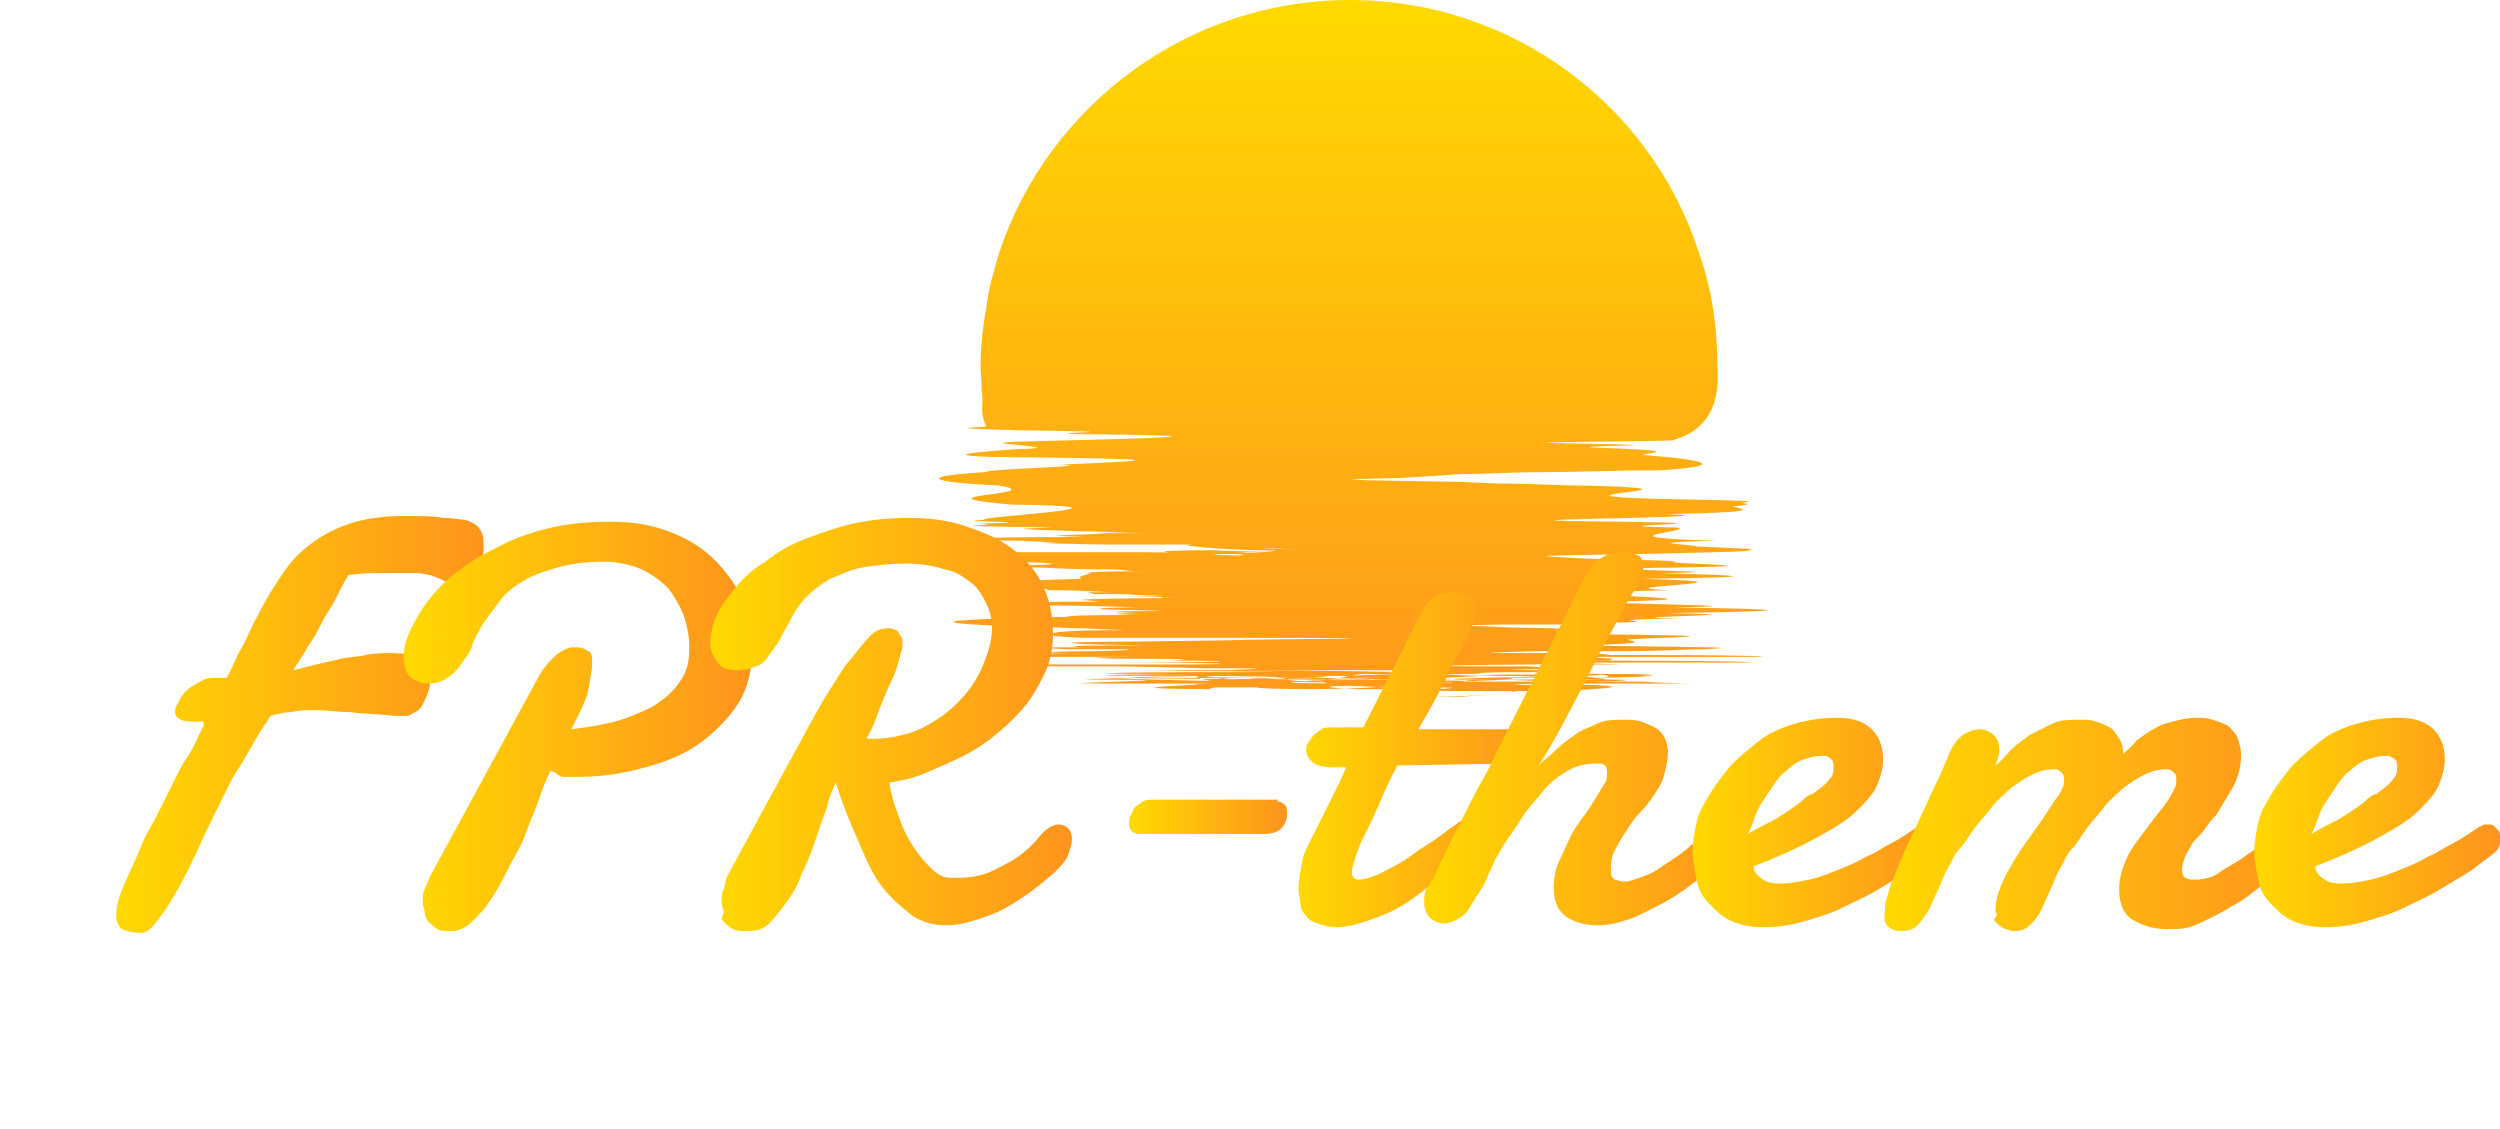 <?xml version="1.0" encoding="utf-8"?>
<!-- Generator: Adobe Illustrator 19.0.0, SVG Export Plug-In . SVG Version: 6.00 Build 0)  -->
<svg version="1.0" id="Layer_3" xmlns="http://www.w3.org/2000/svg" xmlns:xlink="http://www.w3.org/1999/xlink" x="0px" y="0px"
	 viewBox="0 0 131.3 59.3" style="enable-background:new 0 0 131.3 59.3;" xml:space="preserve">
<style type="text/css">
	.st0{fill:url(#SVGID_1_);}
	.st1{fill:url(#SVGID_2_);}
	.st2{fill:url(#SVGID_3_);}
	.st3{fill:url(#SVGID_4_);}
	.st4{fill:url(#SVGID_5_);}
	.st5{fill:url(#SVGID_6_);}
	.st6{fill:url(#SVGID_7_);}
	.st7{fill:url(#SVGID_8_);}
	.st8{fill:url(#SVGID_9_);}
	.st9{fill:url(#SVGID_10_);}
</style>
<linearGradient id="SVGID_1_" gradientUnits="userSpaceOnUse" x1="71.177" y1="-1.273293e-011" x2="71.177" y2="39.795">
	<stop  offset="0" style="stop-color:#FFD900"/>
	<stop  offset="1" style="stop-color:#FF931E"/>
</linearGradient>
<path class="st0" d="M90.2,19.3c0-2.1-0.3-4.2-1-6.1C86.7,5.5,79.4,0,70.9,0c-8.5,0-15.8,5.5-18.4,13.2c-0.3,1-0.6,2-0.7,3
	c-0.2,1-0.3,2.1-0.3,3.1c0.1,1.6,0,0.7,0.1,1.6c0,0.5-0.1,0.9,0.2,1.5c-1.4,0.1-1.6,0.1,1.7,0.2c7.7,0.1,0.9,0.1,3,0.2
	c11.5,0.1,0.2,0.3-3.2,0.4c-2.5,0.1,3.7,0.3-0.1,0.4c-1.2,0.1-4.2,0.3-1.1,0.4c10.5,0.1,8.3,0.2,3.6,0.4c2.2,0.1-3.7,0.2-4,0.4
	c-3.3,0.2-3.3,0.5,0.8,0.7c2.8,0.5-5,0.5,0.6,1c8.5,0.1-2.8,0.7-1.3,0.8c-2.7,0.1,4.2,0.1-0.5,0.2c2.4,0.1-4,0.1,4,0.2
	c-3.1,0.1-0.9,0.1,1.3,0.2c1.1,0,2.4,0.1,3.6,0.1c0.8,0,1.4,0,0.9,0c-1,0-2.6,0-3.1,0c-0.6,0.1-4.5,0.1-1,0.2
	c-3.5,0-10.1,0.1-5.6,0.1c-4.7,0,0.7,0.1,2.3,0.1c-0.4,0,2.3,0.1,1.7,0.1c-2,0,1.7,0.1,2.8,0.1c0.2,0,0.5,0,1.1,0
	c-0.6,0-0.8,0-0.4,0c0.4,0,1.5,0,3.6,0c11.8,0-1.9,0,2.3,0c-4.2,0-4.3,0-5.6,0c-0.8,0-0.6,0-1.4,0c-1,0-2.2,0-3.3,0
	c-2.1,0-3.1,0,1.4,0c-0.3,0,0.5,0,1.9,0c0.4,0,0.5,0,2.6,0c-0.1,0,5.1,0,3,0c-3.3,0,1.1,0-0.7,0c-1.3,0,1.4,0.3,3.9,0.3
	c1.8,0-3.9,0.3-0.2,0.3c-3.9,0-6.2,0,1.5,0c4.2,0-3,0,2.8,0c-4.1,0-1.4,0,1.4,0c-3.6,0-5.2,0,2.3,0c-0.3,0,1.6,0,0,0
	c3.1,0-0.7-0.3-4.3-0.3c1.8,0-6.2-0.1-3.1-0.1c-0.8,0,6.5,0.2,2.6,0.2c-6,0-9.3,0.2-6.3,0.2c2.4,0-3,0,2.6,0c-5.6,0,1-0.2-0.7-0.2
	c4.7,0-5.1-0.1,0.3-0.1c6.2,0-5.2,0.2,3.5,0.2c4.1,0,2.9,0.2,3.5,0.2c-4,0-0.5,0,0.7,0c-2.7,0,3.1-0.2,1.1-0.2
	c-8.8,0-1.4-0.1-1.3-0.1c3.3,0-2.3-0.1-2.4-0.1c-8.7,0,8.9,0-0.7,0c4.5,0-9.7,0-3.4,0c0.1,0-6.4,0-0.5,0c0.1,0-6,0-2.6,0
	c-3.5,0-3.4,0.2,3.8,0.2c4.5,0,2.4,0.2,0.4,0.2c-2,0,1.5,0,4.2,0c9.6,0,0.5-0.2,4-0.2c1.6,0,6.1-0.1-0.9-0.1c-1.9,0,2.8-0.1,0.5-0.1
	c-5.7,0,4.4,0-4.5,0c6.3,0-6.9,0.2,2.4,0.2c-7.2,0-11.6,0.2-5.7,0.2c1.7,0-0.5,0-1.6,0c6.9,0-6.2-0.2-2.1-0.2c9.3,0-4.1-0.1-4.2-0.1
	c-0.2,0,5,0,1.3,0c-1.3,0-3,0,0,0c2,0-3.5,0-1.9,0c-1.8,0-3.5,0-1.2,0c-0.2,0-2,0-2.8,0c-4.3,0-3.5,0-1.6,0
	c-7.1,0.1-6.9,0.1-4.7,0.2c-2.3,0.1-2.3,0.1,2.8,0.2c1,0.1,6.5,0.2,1.8,0.3c0.2,0,0.3,0.1,0.9,0.1c0.6,0,1.6,0.1,3.4,0.1
	c2.1,0,0.7,0.1,2.6,0.1c-3.2,0-3.4,0.1-3,0.1c-0.3,0.1-0.8,0.2-0.5,0.3c-7.6,0.2-1.3,0.4-1.8,0.6c1.4,0,1.1,0,3.3,0.1
	c-2,0-0.8,0-0.9,0.1c3.3,0,0.4,0,3.8,0.1c-5,0,1,0-0.3,0.1c4,0-3.6,0-4,0.1c-0.4,0,0,0,0.9,0.1c-2,0-3.2,0-3.7,0.1
	c-0.5,0-0.3,0,0.6,0.1c0.4,0,2.5,0,5,0.1c0.3,0-2.3,0-1.9,0.1c-0.6,0,5.3,0.1,2.2,0.1c0.2,0-3.1,0-0.2,0.1c0.4,0-2.7,0-0.2,0.1
	c-3.8,0-4,0.1-3.2,0.1c-1.6,0-3,0.1-4,0.1c-1,0-1.8,0.1-2.1,0.1c-0.7,0.1,0.2,0.2,3.1,0.3c1.9,0,2,0.1,3.7,0.1c0.1,0-0.5,0,2,0.1
	c-1.5,0-2.5,0-3.5,0.1c-0.5,0.1-1.1,0.2,1.3,0.3c-1,0-1.4,0-1.1,0c0.3,0,0.5,0,3.7,0c3.3,0-3.2,0,2.1,0c6.7,0,3.2,0,3.1,0
	c1.2,0-3.7,0-1.1,0c0.2,0,2.5,0,2.4,0c6.7,0-2.9,0,2.3,0c-4.3,0-8.3,0-1.1,0c6.2,0-0.7,0,4,0c0.7,0-2.1,0-3.6,0c-2,0-6.1,0-2,0
	c1.9,0,1.6,0,3.4,0c-0.2,0-10.1,0-6.1,0c-1.7,0,14.6,0,2.8,0c-3.6,0,3.3,0,2.6,0c2,0-5.1,0-4.2,0c-7.8,0-1.9,0-1.4,0
	c4.3,0-6.8,0,1.7,0c-1.4,0-7.9,0-2.2,0c-6,0-5.9,0-2.3,0c0.2,0-3.5,0,2.3,0c3.6,0,5.2,0,4.8,0c3.7,0-1.3,0-3.7,0c-2.7,0-2,0-2.2,0
	c5.8,0,2.1,0,3.8,0c1.9,0,0.5,0-2,0c7.3,0,12.6,0,2.8,0.1c-1.4,0,2.3,0-6.4,0.1c-3.3,0-3.3,0-0.6,0c7.4,0,9.4,0,4.2,0
	c-0.7,0,0.7,0-2.3,0c-4.8,0,2.2,0-2.7,0c-3.1,0-3.2,0-2.7,0c-0.4,0-0.5,0,1.2,0c-1.9,0-0.4,0,3.4,0c12.2,0,1.5,0,3.6,0
	c-0.5,0,4.7,0-1.7,0c-2.5,0-1.5,0-0.6,0c6.5,0,7.9,0,4.9,0c3.1,0,2.2,0,0.8,0c-1.4,0,5.9,0,2.6,0c11.9,0,6.3,0,5.8,0
	c-5,0-4.7,0-1.3,0c1.5,0,0.8,0,4.8,0c-5.4,0-5.1,0-4.2,0c-1.3,0-0.6,0,3.5,0c7.8,0,4.6,0-3.7,0c5.8,0-12.2,0-1.9,0c-1.5,0-9.5,0-5,0
	c3.8,0-7,0-1.2,0c-4.1,0-5.5,0-2.4,0c7.8,0,2.4,0,3.2,0c-7.8,0-7.1,0,1.6,0c4.5,0-2.9,0-1.8,0c3.9,0-3.4,0-4.8,0c7.6,0-6.4,0,1.6,0
	c-1.2,0,6,0,2.1,0c-5.9,0,7.5,0-3.2,0c-6.9,0-0.4,0-1,0c0.4,0,6.2,0-1.3,0c-4.5,0-4.7,0-4,0c-0.6,0-0.5,0,0.6,0c-1.2,0-1.7,0-1.3,0
	c-0.3,0,0.3,0,4.5,0c-4.4,0-4.3,0-3.1,0c-1.1,0-1.4,0,1.5,0c10,0,7.9,0,2.9,0c-0.1,0-1.2,0,1.7,0c-4.1,0-1.8,0-1.1,0
	c-3.9,0,1.9,0,2.7,0c0.3,0,4.8,0,1.1,0c10,0,2.4,0-4,0c2.8,0-6.1,0-3.3,0c-3.2,0-2.8,0-2.9,0c-0.1,0-0.3,0,2.5,0c2.5,0-2.3,0-0.1,0
	c-3.4,0-3.3,0-1.1,0c-2.2,0,4.2,0,0.6,0c-2,0-2.2,0-1.5,0c-0.7,0-0.4,0,6.4,0c-1.5,0-6.8,0-4.5,0c-2.3,0,5.5,0,1,0
	c3.5,0-4.2,0,0.7,0c-4,0,4,0,0.6,0c1,0,0.4,0,2.9,0c4.4,0-1.6,0,2,0c-9.7,0-3.8,0-4.2,0c-5.2,0-2.7,0,0.4,0c-0.1,0,1.5,0,0.6,0
	c-0.6,0-6.5,0,0.5,0c-1,0,1.3,0-0.7,0c-6.8,0-6.2,0-3.9,0c4.3,0-3.6,0-0.9,0.1c-2.4,0,5.7,0,0,0c-1.4,0,1.4,0,6.4,0
	c3.2,0-0.2,0-2.7,0c7.3,0,11.8,0,3.3,0c-8.6,0,0.3,0-0.2,0c-0.6,0-0.5,0,3,0c-2,0,5.6,0,4.6,0c-0.7,0-0.7,0-2.7,0c5,0-0.7,0,5.3,0
	c4.4,0-8.1,0-1.9,0c6.4,0-1.7,0-2.5,0c-1.1,0,2.2,0-2.2,0c1.3,0,0.7,0,4.1,0c5.3,0-10.1,0-4.4,0c0.3,0,9.6,0,0.5,0
	c-4.3,0-3.5,0-2.5,0c-3.9,0-6,0-5.1,0c-3,0-4.6,0,1.8,0c-6.7,0-6.5,0-1.4,0.1c-2.4,0-4.8,0-3.4,0.1c-2.5,0-2.4,0-0.9,0.1
	c5.5,0-1.7,0,3.6,0c-4.3,0-4.1,0-0.4,0c3.3,0,5.3,0,2.9,0c3.1,0,6.9,0-1.5,0c-3.1,0,0.6,0-2.7,0.1c-2.2,0-4.1,0.1-1.2,0.1
	c-2.3,0-2.5,0.1-0.4,0.1c-1.9,0-2.2,0-1.1,0.1c-0.5,0-0.8,0-0.4,0c0.4,0,0.5,0,4.1,0c3.3,0-3.7,0-0.2,0.1c2.6,0,4.9,0,2.8,0.1
	c11,0,0,0-2.9,0c5.5,0,1.5,0,3,0c4.6,0,2.8,0.1-3.4,0.1c6.1,0,8.2,0.1,3.3,0.1c-6.8,0,1.2,0,1.3,0c-8.1,0-0.3,0,3.4,0
	c3.2,0,6.7,0,0.2,0c-3.8,0,6,0-0.5,0c0.5,0-6.3,0-3.5,0c-2.2,0,2.3,0,3.7,0c11.4,0,9.7,0,6.5,0c8.5,0,8.3,0-1,0c3.9,0,1.9,0,4.9,0
	c-5.3,0-1,0-2.5,0c-2.7,0,6,0-0.9,0c4.5,0,9.8,0,1.6,0c-7.1,0,3.4,0-6,0c-10.5,0-6.4,0-4.3,0c3,0,2.6,0-0.5,0c5.6,0,2.7,0-2.6,0
	c-6.9,0-1.1,0,3.5,0c10.9,0,2.8,0-0.7,0c-1.1,0-0.6,0-3.1,0c-2.8,0-4.3,0-1.3,0c-4.7,0-4.7,0-0.2,0c-3.7,0,9.1,0-1.3,0
	c-3.1,0,3.2,0,5.1,0c0.3,0,2,0,1.6,0c5,0,7.7,0-0.8,0c0.1,0-9.1,0-2.6,0c2.6,0,1.1,0,0.3,0c-7.2,0-3.4,0-3.3,0c-3.7,0,7.6,0-2.5,0
	c-1.6,0-1,0,1.1,0c7.2,0-3.1,0,1.6,0c4.1,0-4,0,0.4,0c-4.3,0,1,0,3.2,0c7.3,0,0.8,0,1.3,0c-4.2,0,2.2,0,1.5,0c-2.2,0-0.4,0-4.2,0
	c-1.6,0-0.6,0,1.9,0c4.1,0-1.9,0-3.8,0c6.1,0,4.9,0-1.1,0c-2.9,0-3.9,0-3.7,0c-1.3,0-2.2,0-2.2,0c0,0,0.9,0,3.4,0
	c-1.2,0-2.5,0.1,1,0.1c-3.6,0-4.1,0-3.3,0c0.4,0,0.6,0,1.2,0c-0.2,0,0.7,0,3.7,0c-3,0,0.7,0,0.1,0c-3.6,0-3.5,0,3.2,0
	c4.6,0,0.2,0,0.5,0c0.5,0-7.1,0-2.4,0c-1,0-4.7,0,6.5,0c-3.2,0-11.2,0-2.1,0c-3.2,0,3.4,0-2.7,0c-6.1,0,10.6,0,4.8,0
	c-0.7,0-2.6,0,4.1,0c-3.1,0,2.7,0-1.5,0c8.5,0-8,0,1.3,0c1.5,0,1.9,0-3.4,0c3.5,0,4,0,1.6,0c14,0-5.3,0-2.6,0c0.9,0-0.5,0,5.3,0
	c0,0-0.4,0,4,0c-6.6,0-0.7,0-0.9,0c-0.7,0-0.1,0-1.3,0c-4,0,7.9,0-3.1,0c4.6,0,4,0,2.2,0c1,0-0.1,0-0.5,0c0.3,0-0.1,0,3.1,0
	c3.3,0,7.3,0,2.4,0c-5.9,0-3.9,0-2.8,0c-4.3,0,13.9,0-0.4,0c-2.3,0-6.7,0-0.7,0c2.7,0,1.6,0-2.8,0c3.2,0-6.1,0-3.4,0
	c-4.4,0-3.4,0,3.5,0c-0.5,0-1.5,0,2.1,0c-14,0-2,0-4.2,0c4.8,0,5.6,0,3.9,0c-1.3,0,8,0,1.2,0c-0.5,0,3.5,0,2.5,0c-1.9,0-4.7,0-1.8,0
	c-2.2,0,5.3,0,3,0c3.4,0,7.4,0,0,0c1.3,0-5.4,0-4.6,0c-5.2,0-3.9,0-4.1,0c3,0-3.7,0,0.7,0c-4.3,0-9.4,0-0.7,0c-10.2,0-1.5,0,0.6,0
	c-1.7,0,10.7,0,3.6,0c1.4,0-3.9,0,2.5,0c-1.3,0,1.8,0-2.4,0c5.4,0-6.4,0-1.9,0c-2.4,0-5.2,0-4.2,0c-3.3,0-4.2,0,0.9,0
	c8.4,0-1.3,0,3.4,0c1.5,0-6.3,0,0.6,0c-6.5,0,5.4,0,3.1,0c6.4,0-3.7,0,2.8,0c-4.1,0-9.3,0-5.2,0c-3.3,0-4.1,0-3.5,0
	c4.9,0-3.4,0,0.5,0c-1.2,0-4.3,0-0.6,0c2.8,0,2.7,0-2.6,0c-8.9,0-4.7,0-3.6,0c-1.3,0,6,0,1.1,0c1.3,0-8.2,0-2.3,0
	c-4.4,0-0.5,0,2.4,0.1c6.7,0-0.5,0.1,2.2,0.1c0.4,0-5.1,0,7.2,0c-1.8,0,6.7,0-0.3,0c-6.2,0-3.1,0,1.5,0c9.4,0,6.5,0,3.1,0
	c-7.9,0-4.7,0-4.4,0c-11.4,0-1.4,0-3.3,0c0.3,0-5.2,0-0.2,0c-11.1,0,0.5,0-2.6,0c4,0,5,0-1.2,0c2.1,0,1.9,0-0.7,0c-1.9,0-2,0,1.7,0
	c0.1,0-6.5,0-3.6,0c0.7,0,7.4,0,0,0c-0.4,0-1.7,0-0.8,0c-4.5,0,0.2,0-4,0c7.8,0,1.8,0,1.1,0c9.6,0-4.3,0-0.7,0c-4,0-3.8,0-3.2,0
	c3.2,0,0,0,3,0c-0.4,0-3.4,0-2.7,0c-0.4,0,7.9,0,3.7,0c4,0-4.3,0,0.2,0c5.2,0,4.7,0,2.1,0c2.5,0-6.4,0,2.7,0c-1.4,0-0.2,0-3.6,0
	c10.1,0,8.1,0,4.3,0c5,0,16.3,0.2,8.3,0.2c2.8,0,1.8,0.2-1.6,0.2c6.3,0,9.3,0,4.5,0c-7.4,0,3.6-0.2-2.2-0.2c-1.4,0-6.4-0.1,1.3-0.1
	c1.9,0,1.2,0.2-3.4,0.2c4.5,0-2.8,0.2,3.1,0.2c0.4,0,2.6,0,0.3,0c-3.9,0-1-0.2-2.3-0.2c-0.1,0,3.5-0.1,3.9-0.1c-4,0-4.7,0-1.4,0
	c-3.8,0-7.1,0.2-1.2,0.2c-6.1,0-0.5,0.2-2.5,0.2c1.4,0,0.3,0,6,0c6.4,0,4.5,0-2.6,0c1.4,0,0.9,0,1,0c-2.3,0-6.5-0.2-4-0.2
	c5.1,0-0.8-0.1,0-0.1c-10.8,0-3.6,0.1-1.8,0.1c-11.8,0,7,0.1,2.7,0.1c1.8,0,4.4,0,6,0c4.7,0,9.1-0.2-1.7-0.2c-2.7,0,6.4-0.1,3-0.1
	c-0.8,0-2.8,0-1.3,0c-3.4,0-1.7,0,3.7,0c3.9,0,0,0.2-3.3,0.2c0.9,0,0.1,0.2-4.5,0.2c-12.3,0-5.6,0-5,0c1.5,0,0-0.2-3.1-0.2
	c2.6,0-1.7-0.1,0.4-0.1c1.9,0,1.3,0,1.7,0c1.1,0,2.9,0.1-3.2,0.1c10.7,0-6.6,0.1-1.3,0.1c-9.8,0,7,0,4.8,0c-0.5,0-6.4-0.1-1-0.1
	c-7,0-3.8-0.1-4-0.1c-1.3,0-4,0,1.4,0c7.4,0-2,0.1,3.8,0.1c-0.9,0,8.3,0.1-1.3,0.1c0.7,0-5.3,0-2.6,0c-0.9,0-2.4-0.1,1-0.1
	c3.7,0-1.4-0.1-2.8-0.1c-8.7,0-0.9,0-0.8,0c-0.3,0,0.7,0-1.8,0c2.3,0,0.3,0,5.2,0c-9.6,0-5.1,0-4.3,0c-7.2,0,3.3,0,1.1,0
	c-2.3,0,0.1,0,1.8,0c-3.1,0,4.5,0,0.2,0c-3.5,0-0.6,0-1.7,0c-8.6,0-7.2,0-3,0c-5.9,0-5.2,0,1.4,0c0.9,0,0.7,0,2.1,0
	c-4.3,0-0.8,0-3.8,0c-5.3,0-0.3,0-3.5,0c-1.9,0,8.8,0,1.9,0c0.3,0-4.4,0-1.3,0c4.4,0-2.7,0,5.2,0c8.2,0,0,0-3.3,0
	c-4.6,0-0.5,0,1.6,0c15.4,0-6.1,0,0,0c-6.4,0,0.1,0-3.4,0c-3.5,0-3.3,0-3.2,0c-0.6,0-0.9,0-1.1,0c-0.2,0,0,0,0.7,0
	c0.4,0,1.1,0,3.9,0c-3,0,1.5,0,2.7,0c6.3,0-0.5,0,2.2,0c-2,0-7.8,0-0.5,0c-5.7,0-5.7,0,2.6,0c-9.9,0,2.9,0-3.8,0c3.1,0-0.6,0,6.2,0
	c2.2,0-1.8,0,3.7,0c6.9,0-2.4,0-1.3,0c5.5,0-0.8,0,1.9,0c7.4,0,1.2,0,0.9,0c-8.6,0-11,0,1.8,0c-3.9,0-3.8,0-6.3,0
	c-6.9,0,1.8,0,2.4,0c-2.9,0,6.5,0,3,0c-8.3,0,6,0-1.4,0c-0.5,0-2.3,0,2.4,0c2.9,0,5.2,0-0.1,0c5.5,0,0.7,0-5.3,0c6.3,0-10.4,0-6.3,0
	c6.6,0,3.4,0,1.6,0c-0.5,0,3.5,0,2.9,0c-1.2,0-2.2,0-1.6,0c6.6,0-5.8,0,4.3,0c-1.9,0,0.1,0,4.8,0c9.3,0,5.3,0,3.3,0
	c1.5,0,1.5,0-4.9,0c4.8,0-0.2,0,0,0c-8.8,0-0.6,0-2.7,0c-7,0-9.4,0,1.5,0c-10.2,0,10.6,0-3.6,0c-12.8,0-6.7,0-1.2,0
	c3.3,0,5.3,0,3.1,0c-5.4,0-1.7,0,0.7,0c-2.2,0,3.8,0,1.9,0c3.4,0,3.3,0-6.2,0c-5.8,0,0.5,0-2.6,0c-2,0-9.2,0,1.8,0
	c0.3,0,3.1,0,1.2,0c0.3,0,4.3,0-4.4,0c6.6,0-1.9,0-1.4,0c-5.1,0-1.7-0.1,2.9-0.1c-0.3,0-3-0.1-1.3-0.1c6.6,0,1.2,0,3.9,0
	c9.1,0-1.7,0-0.7,0c-2.1,0,2.3,0,3,0c-8,0-6.1,0,3.5,0c0.8,0,1.1,0,1.1,0c-10.2,0-2.5,0-7.5,0c1.6,0-7,0-1.4,0c3.2,0-1.6,0,0.4,0
	c1.9,0,0.2,0,4.3,0c-4.8,0-2.2,0,1.1,0c4.8,0,5.2,0-0.1,0c-5.3,0-4.6,0-0.4,0c12.5,0,3.2,0,3.1,0c3.3,0-6.1,0,0.7,0
	c7.9,0-13,0,1.6,0c-0.2,0-3,0-3,0c1,0-8.6,0,2.8,0c-5,0-0.7,0,1,0c8.2,0,4.2,0-3.1,0c-4.3,0,1.7,0-2.1,0c-4.4,0-7.8,0.1-3.7,0.1
	c10.5,0,3.7,0,0.5,0c0.2,0-7.1,0-4.1,0c10.3,0-0.6,0-1.7,0c11.7,0-1.2,0,0.9,0c-1.5,0,2.5,0-0.8,0c-5.7,0-4.3-0.1,3.8-0.1
	c6.9,0-11.6-0.1-1.5-0.1c0.7,0,8.3,0,3.3,0c5.7,0,6.3,0,0.2,0c-3.6,0,0.9,0,1.9,0c4.3,0-0.2,0,0.9,0c7.2,0-4.3,0-2.5,0
	c3.5,0,2.1,0-0.1,0c0.8,0,0,0,0.4,0c-0.2,0,3.3,0,4.5,0c1,0-0.2,0,4.4,0c3.4,0-8.5,0.1,0.4,0.1c-1.8,0,5.6-0.1,1.2-0.1
	c2.7,0,3,0,3.6,0c5.4,0,5.3,0,2.1,0c3.1,0-15.5,0-3.6,0c6.9,0,0.6,0,0.1,0c-3.6,0,4.6,0-3.5,0c-0.8,0-2.6,0.1-4.7,0.1
	c5,0,0.3,0.1,2.2,0.1c9.7,0,1.1,0,1.2,0c5.7,0-4.3,0,1.1,0c1.9,0-1-0.1,4.4-0.1c-4.5,0,5.7-0.1-3.3-0.1c-0.2,0-9.8,0-2,0
	c-0.7,0,0.6,0.1,1.4,0.1c9.8,0,7.9,0.4,3.4,0.4c-1.1,0,6.4,0.4-6.3,0.4c-0.5,0-2,0,0.4,0c-1.2,0-2.8,0,1.3,0c-1,0-4,0,0.5,0
	c-2.7,0,9,0,2,0c1.8,0,3.5,0,2.8,0c5.8,0-6.1,0,0.2,0c2.1,0,5.3,0,1.2,0c-4.8,0-8-0.4-4.6-0.4c-7.2,0,0.6-0.2-0.5-0.2
	c3.1,0-5.5-0.1-2.4-0.1c-5.2,0,0.8,0,3.7,0c0,0,8.1,0.3,4.1,0.3c-3.4,0,1.9,0.4-7.8,0.4c2.2,0,4,0,3.8,0c8.4,0-7.6,0-2.3,0
	c2.7,0-7.4-0.4-1.8-0.4c-12.1,0-3.7,0.2-2.5,0.2c-7,0,1.3,0.2-0.2,0.2c3.3,0,3.7,0,4.3,0c10.4,0,4.2-0.4,1.7-0.4
	c-6.5,0,4.6-0.2,2.7-0.2c1.9,0-1.6-0.1-3.7-0.1c-3.6,0-10.6,0-3.6,0c-3.7,0,13.6,0-0.8,0c-3.7,0-15.1,0-1.5,0
	c-0.4,0-1.2,0.4-3.8,0.4c-0.4,0-13.7,0.4-2.7,0.4c4.7,0,0.7,0-0.4,0c-4.1,0,5.5-0.4-1.2-0.4c3.4,0-9.4-0.2-2.3-0.2
	c-5.4,0,2.6-0.1,2.3-0.1c-1.6,0,0.8,0.3,0,0.3c2.1,0-2.8,0.3-0.6,0.3c1,0-2.7,0,4.3,0c5.9,0-3.1-0.3,2.9-0.3c-3.4,0-2-0.2-3-0.2
	c0.4,0,1.4-0.1,0.2-0.1c-3.9,0,13,0,0.3,0c-2,0-10.3,0-2.7,0c1.2,0,4.8,0,0,0c0.5,0,6.5,0-2.6,0c5.4,0-8.7,0-2.9,0
	c-5.8,0,0.8,0-1.7,0c-3.9,0,4.3,0,0.5,0c-4.4,0,4.6,0,3.2,0c7.6,0-2.2,0,5.2,0c-12.6,0-6.7,0-1,0c7.2,0,1.9,0,3.1,0
	c0.7,0,1.7,0-5.2,0c-4,0,1.7,0-1,0c7.9,0-2.8,0,3.1,0c-0.1,0-3.9,0,3,0c-2.7,0-2,0-2.7,0c1.1,0-1.1,0,0.4,0c2.7,0-3.4,0-3.7,0
	c-2.7,0,2.6,0-0.6,0c3.9,0-8.3,0.2-3.9,0.2c6.7,0-4.4,0.2-0.3,0.2c-0.1,0-3.8,0-3.8,0c-0.3,0,0.2,0,1.1,0c-1,0-1,0,3,0
	c4.9,0-4.1,0,2.5,0c5.4,0,2.7,0,3.8,0c1.6,0,2.7-0.2,2.1-0.2c3.9,0-12.6-0.1-4.3-0.1c4.2,0,1.9,0.2,2.4,0.2c5.3,0-8.9,0.2,3.4,0.2
	c9.4,0,3.6,0-0.9,0c-2.4,0-10.4,0,3.2,0c-5,0-5.8,0-3.8,0c-8.5,0-4.7,0-3.4,0c-0.7,0-3.1,0,1.6,0c0.8,0-4.6,0,0.4,0
	c-4.7,0-6.7,0,0.9,0c2.6,0,2.6,0,4.3,0c6.4,0-1.2,0,3.3,0c1.6,0-3.1,0-5.9,0c2,0,0.6,0-2.2,0c3.9,0,4,0,1,0c10.9,0,9.6,0,2.3,0
	c0.2,0,0.3,0,1.3,0c-1.4,0,2.5,0,4.2,0c-6.7,0-0.2,0-7.8,0c-3.3,0,1.6,0,3.9,0c-3.5,0-0.3,0,1.3,0c-4.3,0-2.1,0,1.1,0
	c-3.5,0-11.7,0,0.9,0c1.1,0,12.4,0,3.2,0c-8.1,0,3.1,0,0.5,0c9.8,0-2.2,0-3.2,0c1,0,5.2-0.2-2-0.2c11.2,0-0.1-0.1,0-0.1
	c1.6,0,7.1,0.2,2.1,0.2c2.2,0-0.3,0.2,2.3,0.2c-2.3,0-12.2,0-4.8,0c3.8,0,4.2-0.2,0.6-0.2c-5.3,0-8.6-0.1-0.2-0.1
	c-3.8,0,3,0.2,3.4,0.2c7.2,0,0.3,0.2,0.3,0.2c2.7,0,2.9,0,2.5,0c0,0,4.4,0-0.6,0c2,0-0.6,0-1.6,0c-0.5,0-3.5,0-4.8,0
	c-0.2,0-4-0.2,1.5-0.2c0.7,0,0.9-0.1,0.7-0.1c5.1,0-11.3-0.1-4.2-0.1c0.2,0,1,0.2-0.8,0.2c-3.1,0-4,0.2,1.1,0.2c-2.7,0,0.7,0,3.8,0
	c0.2,0-13,0-3.9,0c2,0-2.2,0-4.6,0c0.7,0,8.1,0,3.2,0c3.7,0,6-0.2,3.4-0.2c-3.5,0,2.4-0.1-1.5-0.1c-3.8,0,2.5,0.2,4.5,0.2
	c5.4,0-4.2,0.2,4,0.2c1.3,0,8.9,0,2.3,0c4.5,0-3.7-0.2-1.2-0.2c-2.8,0,3,0.1,2.2,0.1c-6.5,0,2.9,0.1-0.2,0.1c5.6,0,5.6,0,1.3,0
	c-6,0-9.2,0,0.4,0c-9.4,0,3.8,0,0.4,0c3.4,0,1,0,1.1,0c2.4,0-5.8,0-4.7,0c1.5,0,6.9,0,1.2,0c3.5,0-6.5,0-1.9,0c-3.6,0-6.7,0,1.1,0
	c2.1,0-1,0-4.7,0c7.7,0,8.3,0,5.5,0c1.1,0,6.4-0.3,1-0.3c-3.8,0-4-0.1,1.4-0.1c3.4,0,3.6-0.1,1.6-0.1c-0.1,0,1.9,0-4.6,0
	c1.4,0,1.3,0-2.2,0c0.1,0-1,0-3,0c8.9,0,0.4,0,0.5,0c-0.4,0,8.4,0,1.4,0c-0.2,0,9.9,0,0.3,0c3.9,0-11.1,0,2.9,0c-2.3,0,6.5,0-1.7,0
	c-1.9,0-6.6,0-0.8,0c0.8,0,0.5,0-4.4,0c-4.7,0-3.8,0,1.1,0c-8.8,0,5.2,0-2.4,0c0,0-0.2,0-3.7,0c-6.8,0,0.3,0-0.2,0
	c1.9,0-8.6,0,2.2,0c-1.2,0-3.8,0-0.7,0c-3.2,0-0.9,0,3,0c-7.2,0-4.5,0-5.7,0c3.9,0,1.7,0,2,0c0.5,0-6.3,0,1.9,0c-0.4,0-2.5,0,1.9,0
	c8.2,0,0.5,0.4,0.8,0.4c11,0,2.2,0.4,2.8,0.4c1.5,0,0.8,0-2.2,0c4.3,0,6.9-0.4,3.6-0.4c5.7,0,5.1-0.2,6.1-0.2c2.5,0-8-0.1-2-0.1
	c-5.5,0,1.4,0-2.6,0c-2.1,0,7.3,0,4.5,0c-9.7,0-4.3,0-1.6,0c-8.6,0-3,0-1.1,0c1.2,0-6.6,0-2.3,0c-1.9,0,7.5,0,2.2,0
	c5.3,0,5.8,0,1.7,0c-7.4,0,4.2,0,0.5,0c0.7,0,3.7,0-3.5,0c-8.7,0,2.8,0-3.5,0c-4.2,0,2,0-0.1,0c2.6,0,6.5,0-1.2,0c-5.1,0,7,0-2.1,0
	c-3,0-5.9,0-4.1,0c4.3,0,2.4,0-2.2,0c0.8,0,5.9,0,1.5,0c6.7,0,14.4,0,7.5,0c4.6,0-5.6,0-1.4,0c0.3,0,0.3,0-1.3,0c-9.8,0-8.1,0-2.1,0
	c-1.6,0-0.6,0-4,0c-5.2,0-9.1,0-0.9,0c-4.7,0-0.7,0,0.2,0c-1.3,0,1.9,0,1.8,0c0.7,0,3.8,0,3,0c-2.9,0-1,0,1.4,0c3.9,0-4,0,3,0
	c3.9,0,2.7,0,2.6,0c0.1,0,4.9,0,2.4,0c-6.4,0-2.8,0-2.6,0c4.8,0,1,0-0.8,0c-8,0-4.1,0-6.2,0c-5.4,0,2.6,0-0.4,0c-17.2,0-4.6,0-4.6,0
	c1.6,0-4.9,0-0.4,0c0,0-5.1,0-2.1,0c-0.4,0,9,0,3,0c5.5,0,4.7,0-0.4,0c-12.6,0,1.1,0,3.7,0c6.2,0,4.7,0,4.7,0c4.5,0,4.4,0,1.7,0
	c0.1,0,4.3,0,1.9,0c2.2,0-3,0,1.2,0c-1.6,0,3,0-4.2,0c-3.2,0,4.6,0,1.1,0c4.1,0,0.2,0-0.9,0c-6.3,0-14.7,0-3.6,0c2.8,0,2.4,0,0,0
	c4.3,0,5.3,0,2.6,0c9.9,0-5.2,0-2.3,0c2,0-0.7,0,1.1,0c5.3,0-1.3,0-4.1,0c7,0-4.2,0,1.2,0c5.2,0,2.7,0,5.8,0c-1.5,0-9.7,0-2.2,0
	c-6.1,0-2.8,0-0.2,0c0.4,0,0.8,0-3.8,0c2.3,0-8,0-3.5,0c-3.5,0-3.7,0-2.8,0c11,0,2.1,0,3.2,0c-1.5,0,3.9,0,2.4,0c4.5,0,0,0,1.7,0
	c-0.2,0,7.3,0,3.7,0c-2.2,0,4.5,0-1.9,0c-1.7,0,0.2,0,0.3,0c-3.3,0-6.2,0-2.7,0c1.3,0-7.3,0,1.7,0c5.9,0,10.8,0,2.9,0
	c1.9,0-0.8,0,5.2,0c-3.5,0-6,0-4.6,0c-3.8,0-0.4,0-3.8,0c2.1,0,0.3,0-2.8,0c5.2,0-13.5,0,2,0c6.7,0,0.5,0,1.7,0c3.1,0,5.5,0,7.1,0
	c-4.1,0-3.9,0-4.5,0c11.5,0-4.8,0,1.2,0c7.5,0-9.1,0-4.2,0c-1.1,0,8.2,0,0.2,0c5.8,0-0.4,0-3.3,0c3.8,0-4,0-2.1,0
	c-6.2,0,4.5,0,2.4,0c-8.4,0,1.9,0,3.9,0c0.5,0,6.2,0,1.7,0c0.5,0-4.8,0-4.1,0c11.5,0-4.2,0,1,0c-2.5,0,9.1,0-4.9,0
	c5.3,0-0.4,0,4.8,0c-3.9,0-2.6,0-0.8,0c3,0,15.2,0,7.1,0c3.9,0-1.3,0-1.9,0c-7.5,0,3.4,0,1.1,0c1.2,0,7.8,0-4.3,0
	c-7.5,0-8.3,0-2.1,0c-7.9,0-10.7,0-6.8,0c-7.5,0-6.4,0,5.1,0c1.1,0,1,0,2.5,0c0.4,0,4.8,0-0.4,0c2.2,0-0.8,0,3.4,0
	c-5.2,0,4.6,0-2.5,0c6.9,0-5,0,3.1,0c2.6,0-9.4,0,5.2,0c5.7,0-3.2,0,2.6,0c-4.5,0-4,0,0.2,0c3.1,0-1.9,0-3.9,0c-6.5,0,3,0-2.2,0
	c-2.1,0,9.1,0,4.1,0c5.6,0-1.6,0-1.2,0c-4,0-9.1,0-2.6,0c-7.6,0,5.8,0,0.7,0c-3.2,0,7.9,0,2.1,0c-8.3,0,0.7,0,2.4,0
	c3.4,0,3.4,0,3.3,0c0,0,0.4,0-1.8,0c-2.4,0,2.1,0-3.9,0c5.8,0,1.9,0,3.3,0c2.4,0,2.9,0,2,0c0.6,0,0.9,0-2.8,0c-3,0,3.5,0,1.8,0
	c1.4,0,2.3,0,2.8,0c1,0,1.5,0,1.6,0c0.2,0-1,0-2.6-0.1c-0.5,0-0.6,0-3.4,0c-7.3,0-4.8,0-1.5,0c-4.6,0-0.3,0-3.7,0c-4.3,0,6,0,2.6,0
	c-0.3,0-3.2,0-3.2,0c1,0-1.2,0-0.9,0c0.8,0,6.5,0,2.6,0c7.3,0,7.3,0,2,0c5.2,0-4.5,0-5.2,0c4.1,0,4.9,0,0.7,0c2.2,0,2.1,0,2.9,0
	c0.6,0-9.9,0-4.8,0c6.9,0,0.6,0,3.7,0c2,0-4.4,0-3.7,0c-0.5,0-3,0-0.2,0c-11.8,0,1.5,0-3.5,0c10.9,0,0.9,0,2.5,0c-11,0,4.5,0-3.1,0
	c-1,0,0.2,0,1,0c1.5,0,6.8,0-1.5,0c7,0,10.2,0,6.6,0c-1.2,0-2.9,0-3.2,0c-4.3,0-5.4,0,0.7,0c3.1,0,2.4,0-3.8,0c4.6,0,0.8,0,1.4,0
	c3.7,0,2.3,0,1.8,0c-9.1,0-6.4,0-3.3,0c2.5,0-0.8,0,3.2,0c1.8,0,5.5,0,3.6,0c-0.6,0-4.9,0,0.1,0c9,0,9.2,0,1.5,0c7.9,0-3.1,0-1.6,0
	c9.7,0-1,0,3.9,0c-5.3,0,2.3,0-2.3,0c5.7,0-9.7,0-4,0c-3.7,0-3.5,0-2.7,0c4.5,0-1.7,0,1.7,0c-8.1,0,1.3,0,2,0c-3,0,8.4,0,4.2,0
	c-2.3,0,1.8,0,3.9,0c2.5,0,2.6,0,0.4,0c2.1,0,2,0,0.5,0c1.3,0,1.5,0-1.8,0c3.4,0,3.4-0.1,2.7-0.1c0.4,0-8-0.1-2.8-0.1
	c3.3,0,3.7,0,0.6,0c2.7,0,2.4,0,1.7,0c0.9,0,0.8,0-5.1,0c5.2,0-2,0-2.3,0c3.2,0,8.4,0,2.1,0c6.3,0-0.8,0,1.3,0c-1.9,0-7.9,0,3,0
	c2.1,0,1.7,0-2.1,0c-3.5,0,4.1,0,2.3,0c1.5,0,3.9-0.1,2.2-0.1c1.6,0,0.8-0.1-0.4-0.1c-2.3,0-0.1,0-5.8-0.1c-2.6,0,5.6,0,3-0.1
	c-8.7,0,2.9-0.1-1-0.1c-4.9,0,3.6,0-4.4,0c4,0-0.2,0,2.4,0c5.4,0,5.3,0,2,0c3.4,0,3.6,0,4,0c-0.4,0-0.7,0-1.8,0c1.3,0-2.5,0-3.5,0
	c5.1,0,0.9,0-0.1-0.1c-10.3,0-0.7-0.1,0.1-0.1c1.2,0,4.6,0,1.4,0c3.7,0,3.3,0,2.6,0c1,0,1.3,0-2.4-0.1c-4.4,0-5.7,0-4.1,0
	c5.7,0-2.7,0-0.4,0c-6.6,0,6.1,0-3.7,0c0.5,0-0.8,0,0.9,0c2.8,0,5.4,0-0.5,0c-6.7,0,1.8,0,0.3,0c2.3,0,7.9,0,4.1,0c2.5,0-3.5,0-2,0
	c-6.1,0-8.2,0-4,0c1.9,0,4.5,0,4.5,0c4.6,0,1.4,0-3.5,0c1.3,0-0.2,0,0.9,0c1,0,0,0-3.8,0c6.1,0-0.7,0,2.3,0c-2.6,0,0.6,0-5.4,0
	c-1.5,0,0.1,0,2.4,0c-1.3,0-3.2,0,2.4,0c-9.8,0,1.8,0,4.4,0c-2.3,0,8.1,0,2.8,0c-10.2,0-1,0,0.5,0c1,0,4.8,0-0.6,0c-4.6,0-6.3,0-3,0
	c-3.2,0,4.7,0-4.2,0c-0.5,0,5.1,0,3.8,0c3.5,0,6.1,0,3.9,0c-11.9,0,2.4,0,1.2,0c-1.4,0,3.8,0,0.5,0c-2.4,0-14.5,0-3.1,0
	c2.6,0,0.5,0,3.2,0c3.3,0-0.9,0,1,0c2.5,0,3.8,0,4.6,0c1.5,0,2.5,0,3.3,0c3,0,0.5-0.1-5.3-0.1c4.9,0,4.7,0,3.2,0c-0.7,0-1.5,0-2.2,0
	c-0.7,0-1,0-2.2,0c-14.2,0,0.5,0-3.5,0c-12.1,0,0.3,0,0.2,0c4.2,0,4.1,0,0.2,0c4,0,3.6,0,3.5-0.1c0.3,0,0.2,0-1.6-0.1
	c1.7,0-13.8,0-2.6,0c-5,0-3.9,0-4.5,0c-1.9,0-2,0-1.4,0c4.3,0-13.3,0-1.8,0c-1.2,0,5.1,0,1.8,0c3.6,0-1.9,0,2.6,0c-0.3,0-3,0,1.6,0
	c-5.1,0,6.6,0,3,0c3.6,0-3,0-1.1,0c4,0-5.5,0-1.7,0c-0.5,0-5.7,0,1.5,0c-4.7,0,5,0,3.9,0c1.1,0,0.8,0-1.6,0c-5.6,0-7.3,0-3.4,0
	c-1.7,0,5.6,0,2,0c0.3,0-0.4,0-4.2,0c-4.8,0-2.9,0,0.2,0c2.8,0-5.2,0-4.7,0c-1.5,0-3.1,0-0.4,0c0.5,0-4,0-4.1,0c-2.9,0,1.2,0-2.6,0
	c-0.7,0,2.6,0,3.8,0c5.2,0,7,0,3.3,0c-1.5,0-2,0,1,0c-5.2,0-0.2,0,2.4,0c-5.1,0-4.7,0-1.5,0c0.5,0,5.6,0,2.8,0c4.2,0-4,0-1.6,0
	c-8.9,0,0.7,0,1,0c-5,0-1.4,0,5.9,0c1.9,0,2.2,0,3.1,0c0.9,0,1.6,0,2.3,0c1.4,0,2.5,0,3.3,0c3,0,0.7-0.1-5.5-0.1c1.7,0,2,0,1.5,0
	c-0.4,0-1.5,0-2.7,0c-0.4,0,0.6,0-1.3-0.1c-9.4,0-0.5,0-3.4,0c4.3,0-3.6,0-0.2,0c-1.5,0-2.6,0,1.1-0.1c0.5,0,3.5,0-2.2,0
	c-0.9,0-4.1,0,2.1,0c3.7,0-2.6,0,1.6,0c1.7,0,2.9,0,3.1,0c1.6,0,3.2-0.1,4.1-0.1c1.9-0.1,1.4-0.1-6.9-0.2c4.5-0.1,3.1-0.2,2.9-0.3
	c-0.2-0.1,9.3-0.2-3.2-0.3c1.8,0,2.4-0.1,1.9-0.1c-0.2,0-0.1-0.1-4.1-0.1c3.3,0,3.3,0,1.4-0.1c1.9,0-1.9,0-3.6-0.1
	c5.4,0-5.7,0,1-0.1c4.4,0,4.3,0,5.5-0.1c2.1,0,1.6-0.1,1.3-0.1c-0.3,0-0.3-0.1,2.7-0.1c-5.4-0.1,6.1-0.2-0.9-0.3
	c7.1-0.1,7-0.2,0.4-0.3c6.6-0.1-5.4-0.2-3.5-0.3c5.1-0.1,3-0.2,1.1-0.3c-1.9-0.1-2.7-0.2,2.1-0.3c-2.1-0.1-0.5-0.2,0.7-0.3
	c1.1-0.1,1.8-0.2-2.1-0.3c7.7-0.1,4.7-0.2,1-0.3c6.7-0.1-8-0.2,1.3-0.3c5.7-0.1-1.5-0.2-0.5-0.3c-0.4-0.1-3.6-0.1-5.4-0.2
	c-1.5-0.1-3.2-0.1,3.3-0.2c3.8-0.1,5.6-0.1,6-0.2c0.4-0.1-0.8-0.1-2.8-0.2c0-0.1-3.6-0.2,1-0.3c-6.8-0.2-0.7-0.5-2.1-0.7
	c-5.7-0.1,4.7-0.2-2.6-0.3c-11.4-0.1,7.2-0.2,2.2-0.4c4.5-0.1,4.3-0.2,3.4-0.4c0.8-0.1,1-0.1,0.5-0.2c0.7-0.1,0.7-0.1-4.4-0.2
	c-7.3-0.2,4.2-0.5-3.9-0.7c-1.4,0-2.7-0.1-3.9-0.1c-1.2,0-2.2-0.1-3-0.1c-5.9-0.1-6.9-0.1-2.7-0.2c1.7-0.1,1.6-0.1,3.1-0.2
	c1.1,0,2.5-0.1,4.2-0.1c1.7,0,3.8-0.1,6.3-0.1c3.1-0.2,3-0.5-0.8-0.8c-0.6-0.1,3.1-0.2-2.8-0.4c-0.9-0.1,5.7-0.1-0.4-0.2
	c-6.6-0.1,5.7-0.1,4.7-0.2C90,22.5,90.3,20.8,90.2,19.3z"/>
<g>
	<linearGradient id="SVGID_2_" gradientUnits="userSpaceOnUse" x1="6.11" y1="38.113" x2="25.461" y2="38.113">
		<stop  offset="0" style="stop-color:#FFD900"/>
		<stop  offset="1" style="stop-color:#FF931E"/>
	</linearGradient>
	<path class="st1" d="M22.5,36.3c-0.1,0.3-0.2,0.5-0.3,0.7s-0.2,0.3-0.4,0.4s-0.3,0.2-0.4,0.2c-0.2,0-0.3,0-0.6,0
		c-0.9-0.1-1.7-0.1-2.4-0.2c-0.7,0-1.2-0.1-1.8-0.1c-0.5,0-0.9,0-1.3,0.1c-0.4,0-0.7,0.1-1.1,0.2c-0.1,0.2-0.4,0.6-0.7,1.1
		s-0.6,1.1-1,1.7s-0.7,1.3-1.1,2.1s-0.7,1.4-1,2.1c-0.7,1.5-1.3,2.6-1.8,3.3S7.8,49,7.4,49c-0.4,0-0.8-0.1-1-0.2
		c-0.2-0.2-0.3-0.4-0.3-0.7c0-0.4,0.1-0.9,0.4-1.6S7.2,45,7.6,44c0.2-0.4,0.4-0.7,0.6-1.1s0.4-0.8,0.6-1.2s0.4-0.8,0.6-1.2
		s0.4-0.7,0.6-1c0.2-0.3,0.3-0.6,0.4-0.8c0.1-0.2,0.2-0.4,0.2-0.4c0-0.1,0.1-0.1,0.1-0.2c0,0,0-0.1,0-0.1c0,0,0,0,0,0s0,0,0-0.1
		h-0.3c-0.4,0-0.7,0-0.9-0.1s-0.3-0.2-0.3-0.4c0-0.1,0-0.2,0.1-0.4c0.2-0.4,0.4-0.7,0.7-0.9s0.5-0.3,0.7-0.4s0.5-0.1,0.7-0.1
		c0.2,0,0.4,0,0.5,0c0.3-0.5,0.5-1.1,0.8-1.6s0.5-1.1,0.8-1.6c0.5-1,1-1.8,1.5-2.5c0.5-0.7,1.1-1.2,1.7-1.6s1.3-0.7,2-0.9
		s1.6-0.3,2.5-0.3c0.9,0,1.5,0,2.1,0.1c0.5,0,0.9,0.1,1.1,0.1c0.4,0.1,0.7,0.3,0.8,0.5c0.2,0.3,0.2,0.5,0.2,0.9c0,0.2,0,0.5-0.1,0.7
		c-0.1,0.2-0.2,0.5-0.3,0.7c-0.1,0.2-0.3,0.4-0.5,0.5c-0.2,0.1-0.4,0.2-0.5,0.2c-0.1,0-0.2,0-0.3-0.1c-0.2-0.1-0.4-0.2-0.6-0.3
		c-0.2-0.1-0.3-0.1-0.5-0.2c-0.2,0-0.4-0.1-0.6-0.1c-0.2,0-0.5,0-0.8,0c-0.3,0-0.7,0-1.2,0c-0.5,0-1,0-1.7,0.1
		c-0.3,0.5-0.5,0.9-0.7,1.3c-0.2,0.4-0.5,0.8-0.7,1.2c-0.2,0.4-0.4,0.8-0.7,1.2c-0.2,0.4-0.5,0.8-0.8,1.3c0.4-0.1,0.8-0.2,1.2-0.3
		c0.4-0.1,0.9-0.2,1.3-0.3c0.4-0.1,0.9-0.1,1.3-0.2s0.9-0.1,1.3-0.1c0.7,0,1.3,0.1,1.6,0.2s0.5,0.4,0.5,0.7c0,0.1,0,0.2,0,0.3
		S22.6,36.1,22.5,36.3z"/>
	<linearGradient id="SVGID_3_" gradientUnits="userSpaceOnUse" x1="21.227" y1="38.091" x2="39.523" y2="38.091">
		<stop  offset="0" style="stop-color:#FFD900"/>
		<stop  offset="1" style="stop-color:#FF931E"/>
	</linearGradient>
	<path class="st2" d="M28.9,40.5c-0.2,0.4-0.4,0.9-0.6,1.5s-0.5,1.2-0.7,1.8S27,45,26.7,45.6s-0.6,1.2-0.9,1.6
		c-0.3,0.5-0.7,0.9-1,1.2c-0.3,0.3-0.7,0.5-1.1,0.5c-0.3,0-0.6,0-0.7-0.1c-0.2-0.1-0.3-0.2-0.5-0.4c-0.1-0.1-0.2-0.3-0.2-0.5
		c0-0.2-0.1-0.3-0.1-0.5c0-0.2,0-0.5,0.1-0.7c0.1-0.2,0.2-0.5,0.3-0.7l5.6-10.3c0.2-0.4,0.5-0.8,0.7-1c0.2-0.2,0.4-0.4,0.6-0.5
		c0.2-0.1,0.4-0.2,0.5-0.2s0.3,0,0.4,0c0.2,0,0.3,0.1,0.5,0.2s0.2,0.3,0.2,0.7c0,0.3-0.1,0.7-0.2,1.3s-0.5,1.3-0.9,2.1
		c0.8-0.1,1.5-0.2,2.3-0.4c0.7-0.2,1.4-0.5,2-0.8c0.6-0.4,1.1-0.8,1.4-1.3c0.4-0.5,0.5-1.1,0.5-1.8c0-0.6-0.1-1.1-0.3-1.7
		c-0.2-0.5-0.5-1-0.8-1.4c-0.4-0.4-0.8-0.7-1.4-1c-0.5-0.2-1.2-0.4-1.9-0.4c-1,0-1.8,0.1-2.5,0.3c-0.7,0.2-1.3,0.4-1.8,0.7
		s-0.9,0.6-1.2,1s-0.6,0.8-0.9,1.2c-0.2,0.4-0.5,0.8-0.6,1.2s-0.4,0.7-0.6,1s-0.4,0.5-0.7,0.7s-0.6,0.3-0.9,0.3
		c-0.5,0-0.8-0.1-1.1-0.4c-0.2-0.2-0.3-0.6-0.3-1s0.1-0.9,0.4-1.5s0.6-1.1,1-1.6s1-1.1,1.6-1.5c0.6-0.5,1.4-0.9,2.2-1.3
		s1.7-0.7,2.6-0.9c0.9-0.2,1.9-0.3,3-0.3c1,0,1.9,0.1,2.8,0.4c0.9,0.3,1.7,0.7,2.4,1.3s1.2,1.3,1.7,2.1c0.4,0.8,0.6,1.8,0.6,2.9
		c0,1-0.2,2-0.7,2.8s-1.2,1.5-2,2.1c-0.8,0.6-1.8,1-2.9,1.3c-1.1,0.3-2.2,0.5-3.5,0.5c-0.3,0-0.5,0-0.8,0S29.2,40.5,28.9,40.5z"/>
	<linearGradient id="SVGID_4_" gradientUnits="userSpaceOnUse" x1="37.443" y1="38.084" x2="56.574" y2="38.084">
		<stop  offset="0" style="stop-color:#FFD900"/>
		<stop  offset="1" style="stop-color:#FF931E"/>
	</linearGradient>
	<path class="st3" d="M45.5,38.8c0.1,0,0.1,0,0.2,0s0.1,0,0.2,0c0.8,0,1.7-0.2,2.4-0.5c0.8-0.4,1.4-0.8,2-1.4s1-1.2,1.3-1.9
		c0.3-0.7,0.5-1.4,0.5-2c0-0.5-0.1-0.9-0.3-1.3c-0.2-0.4-0.4-0.8-0.8-1.1c-0.4-0.3-0.8-0.6-1.4-0.7c-0.6-0.2-1.3-0.3-2-0.3
		c-0.9,0-1.7,0.1-2.3,0.2s-1.2,0.4-1.7,0.6c-0.5,0.3-0.9,0.6-1.2,0.9c-0.3,0.3-0.6,0.7-0.8,1.1c-0.2,0.4-0.4,0.7-0.6,1.1
		s-0.4,0.6-0.6,0.9c-0.2,0.3-0.4,0.5-0.7,0.6s-0.5,0.2-0.9,0.2c-0.5,0-0.9-0.1-1.1-0.4c-0.2-0.3-0.4-0.6-0.4-1
		c0-0.4,0.1-0.9,0.3-1.4c0.2-0.5,0.6-1,1-1.5c0.4-0.5,0.9-1,1.6-1.4c0.6-0.5,1.3-0.9,2.1-1.2c0.8-0.3,1.6-0.6,2.5-0.8
		s1.9-0.3,2.9-0.3c1,0,2,0.1,2.9,0.4s1.7,0.6,2.4,1.1s1.3,1.1,1.7,1.9s0.6,1.7,0.6,2.7c0,0.7-0.1,1.3-0.4,2c-0.3,0.6-0.6,1.2-1,1.7
		c-0.4,0.5-0.9,1-1.5,1.5c-0.6,0.5-1.2,0.9-1.8,1.2s-1.3,0.6-2,0.9s-1.3,0.4-1.9,0.5c0.1,0.5,0.2,1,0.4,1.5c0.2,0.6,0.4,1.1,0.7,1.6
		c0.3,0.5,0.6,0.9,1,1.3s0.7,0.6,1.1,0.6c0.1,0,0.2,0,0.2,0s0.1,0,0.2,0c0.7,0,1.3-0.1,1.9-0.4s1-0.5,1.4-0.8
		c0.4-0.3,0.8-0.7,1.1-1.1c0.3-0.3,0.6-0.5,0.9-0.5c0.2,0,0.4,0.1,0.5,0.2s0.2,0.3,0.2,0.6c0,0.2-0.1,0.5-0.2,0.8
		c-0.1,0.3-0.4,0.6-0.7,0.9c-1,0.9-2,1.6-3,2.1c-1,0.4-1.9,0.7-2.7,0.7c-0.7,0-1.4-0.2-1.9-0.6s-1.1-0.9-1.6-1.6S45.4,44.9,45,44
		c-0.4-0.9-0.8-1.9-1.1-2.9c-0.2,0.4-0.4,0.9-0.5,1.4c-0.2,0.5-0.4,1.1-0.6,1.7s-0.4,1.1-0.7,1.7c-0.2,0.6-0.5,1.1-0.8,1.5
		s-0.6,0.8-0.9,1.1s-0.7,0.4-1.1,0.4c-0.3,0-0.6,0-0.8-0.1s-0.3-0.2-0.5-0.4S38,48.1,38,47.9c0-0.2-0.1-0.3-0.1-0.5
		c0-0.2,0-0.5,0.1-0.7s0.1-0.5,0.2-0.7l4.3-7.9c0.4-0.7,0.7-1.3,1.1-1.9s0.7-1.2,1.1-1.6c0.4-0.5,0.7-0.9,1-1.2
		c0.3-0.3,0.6-0.4,0.9-0.4c0.1,0,0.2,0,0.2,0s0.2,0.1,0.3,0.1c0.1,0.1,0.1,0.2,0.2,0.3s0.1,0.3,0.1,0.5s-0.1,0.4-0.2,0.8
		s-0.2,0.7-0.4,1.1s-0.4,0.9-0.6,1.4C46,37.8,45.8,38.3,45.5,38.8z"/>
	<linearGradient id="SVGID_5_" gradientUnits="userSpaceOnUse" x1="59.343" y1="42.94" x2="67.648" y2="42.94">
		<stop  offset="0" style="stop-color:#FFD900"/>
		<stop  offset="1" style="stop-color:#FF931E"/>
	</linearGradient>
	<path class="st4" d="M67.1,42.1c0.2,0,0.3,0.1,0.4,0.2s0.1,0.3,0.1,0.5c0,0.2-0.1,0.5-0.3,0.7c-0.2,0.2-0.5,0.3-0.9,0.3h-6.6
		c-0.2,0-0.3-0.1-0.4-0.2s-0.1-0.3-0.1-0.4c0-0.1,0-0.3,0.1-0.4c0.1-0.1,0.1-0.3,0.2-0.4s0.3-0.2,0.4-0.3c0.2-0.1,0.4-0.1,0.6-0.1
		H67.1z"/>
	<linearGradient id="SVGID_6_" gradientUnits="userSpaceOnUse" x1="68.103" y1="39.9" x2="80.7" y2="39.9">
		<stop  offset="0" style="stop-color:#FFD900"/>
		<stop  offset="1" style="stop-color:#FF931E"/>
	</linearGradient>
	<path class="st5" d="M73.4,40.2c-0.4,0.7-0.7,1.4-1,2.1s-0.6,1.3-0.9,1.9c-0.1,0.2-0.2,0.5-0.3,0.8c-0.1,0.3-0.2,0.6-0.2,0.8
		c0,0.1,0,0.2,0.1,0.3c0.1,0.1,0.2,0.1,0.3,0.1c0.2,0,0.5-0.1,0.8-0.2c0.3-0.1,0.6-0.3,1-0.5s0.7-0.4,1.1-0.7
		c0.4-0.3,0.8-0.5,1.2-0.8c0.4-0.3,0.8-0.6,1.1-0.8c0.4-0.3,0.7-0.5,0.9-0.8c0.2-0.1,0.3-0.2,0.4-0.2c0.2,0,0.3,0.1,0.4,0.2
		s0.2,0.3,0.2,0.6s-0.1,0.5-0.2,0.7s-0.3,0.5-0.6,0.7c-0.6,0.6-1.3,1.1-1.9,1.6c-0.7,0.5-1.3,1-1.9,1.4c-0.6,0.4-1.3,0.7-1.9,0.9
		s-1.2,0.4-1.8,0.4c-0.4,0-0.7-0.1-1-0.2c-0.3-0.1-0.5-0.2-0.6-0.4c-0.2-0.2-0.3-0.4-0.3-0.6s-0.1-0.5-0.1-0.8c0-0.5,0.1-1,0.2-1.5
		s0.4-1,0.6-1.4c0.3-0.6,0.6-1.2,0.9-1.8c0.3-0.6,0.6-1.2,0.8-1.7H70c-0.5,0-0.9-0.1-1.1-0.3s-0.3-0.4-0.3-0.6c0-0.1,0-0.2,0.1-0.4
		c0.1-0.1,0.2-0.3,0.3-0.4c0.1-0.1,0.3-0.2,0.4-0.3s0.4-0.1,0.6-0.1h1.6l3.1-6.1c0.2-0.4,0.4-0.6,0.7-0.8c0.3-0.2,0.6-0.2,0.9-0.2
		c0.3,0,0.6,0.1,0.8,0.2s0.4,0.4,0.4,0.8c0,0.2,0,0.4-0.1,0.6c-0.1,0.2-0.2,0.4-0.3,0.7c-0.1,0.2-0.2,0.4-0.3,0.6
		c-0.1,0.2-0.3,0.5-0.4,0.7c-0.1,0.3-0.3,0.5-0.4,0.8s-0.3,0.6-0.4,0.8c-0.3,0.6-0.7,1.3-1.1,2h4.8c0.2,0,0.4,0,0.6,0
		s0.4,0.1,0.5,0.1c0.1,0.1,0.3,0.2,0.3,0.3s0.1,0.3,0.1,0.5c0,0.1,0,0.2-0.1,0.3c0,0.1-0.1,0.2-0.2,0.3s-0.2,0.2-0.4,0.2
		c-0.2,0.1-0.4,0.1-0.6,0.1L73.4,40.2z"/>
	<linearGradient id="SVGID_7_" gradientUnits="userSpaceOnUse" x1="74.826" y1="38.867" x2="91.599" y2="38.867">
		<stop  offset="0" style="stop-color:#FFD900"/>
		<stop  offset="1" style="stop-color:#FF931E"/>
	</linearGradient>
	<path class="st6" d="M75.3,46.1c0.2-0.5,0.5-1.1,0.8-1.7s0.6-1.2,0.9-1.8c0.3-0.6,0.6-1.2,0.9-1.7c0.3-0.5,0.5-1,0.7-1.4l4.8-9.5
		c0.1-0.1,0.1-0.2,0.3-0.4s0.3-0.2,0.4-0.3c0.2-0.1,0.3-0.2,0.5-0.2S85,29,85.2,29c0.4,0,0.7,0.1,0.9,0.2c0.2,0.2,0.2,0.4,0.2,0.6
		c0,0.2-0.1,0.4-0.2,0.7s-0.2,0.5-0.4,0.7c-0.4,0.7-0.8,1.5-1.2,2.2c-0.4,0.7-0.8,1.5-1.2,2.3c-0.4,0.8-0.8,1.5-1.2,2.3
		c-0.4,0.7-0.8,1.5-1.3,2.2c0.3-0.3,0.6-0.5,0.9-0.8c0.3-0.3,0.6-0.5,1-0.8s0.8-0.4,1.2-0.6s0.9-0.2,1.4-0.2c0.3,0,0.6,0,0.9,0.1
		s0.5,0.2,0.7,0.3c0.2,0.1,0.4,0.3,0.5,0.5c0.1,0.2,0.2,0.5,0.2,0.8c0,0.4-0.1,0.8-0.2,1.2c-0.1,0.4-0.3,0.7-0.5,1s-0.4,0.6-0.7,0.9
		s-0.5,0.6-0.7,0.9c-0.2,0.3-0.4,0.6-0.6,1c-0.2,0.3-0.3,0.7-0.3,1.1c0,0,0,0,0,0.1c0,0,0,0,0,0.1c0,0.2,0.1,0.3,0.2,0.4
		c0.1,0,0.3,0.1,0.5,0.1c0.3,0,0.5-0.1,0.8-0.2c0.3-0.1,0.6-0.2,0.9-0.4c0.3-0.2,0.6-0.4,0.9-0.6c0.3-0.2,0.6-0.4,0.9-0.7
		c0.3-0.2,0.5-0.4,0.8-0.7s0.4-0.4,0.6-0.5c0.1-0.1,0.2-0.1,0.3-0.2s0.2-0.1,0.3-0.1c0.2,0,0.3,0.1,0.4,0.2c0.1,0.1,0.2,0.3,0.2,0.5
		c0,0.2-0.1,0.4-0.2,0.7s-0.4,0.5-0.7,0.8c-0.5,0.5-1.1,0.9-1.6,1.3s-1.1,0.8-1.7,1.1s-1.1,0.6-1.7,0.8s-1.1,0.3-1.6,0.3
		c-0.7,0-1.3-0.2-1.7-0.5c-0.4-0.3-0.6-0.8-0.6-1.5c0-0.5,0.1-1,0.3-1.4c0.2-0.4,0.4-0.9,0.6-1.3c0.2-0.4,0.5-0.8,0.8-1.2
		c0.3-0.4,0.5-0.8,0.7-1.1c0.1-0.2,0.2-0.3,0.3-0.5c0.1-0.1,0.1-0.3,0.1-0.5c0-0.1,0-0.3-0.1-0.4s-0.2-0.1-0.4-0.1
		c-0.6,0-1.1,0.1-1.6,0.4s-0.9,0.6-1.3,1.1s-0.8,0.9-1.1,1.4s-0.7,1-1,1.5c-0.1,0.2-0.3,0.5-0.4,0.7c-0.1,0.3-0.3,0.6-0.4,0.9
		s-0.3,0.6-0.5,0.9c-0.2,0.3-0.3,0.5-0.5,0.8s-0.4,0.4-0.6,0.5c-0.2,0.1-0.4,0.2-0.6,0.2c-0.3,0-0.6-0.1-0.8-0.3
		c-0.2-0.2-0.3-0.5-0.3-0.8c0-0.2,0-0.5,0.1-0.7C75,46.7,75.1,46.4,75.3,46.1z"/>
	<linearGradient id="SVGID_8_" gradientUnits="userSpaceOnUse" x1="88.772" y1="43.225" x2="101.765" y2="43.225">
		<stop  offset="0" style="stop-color:#FFD900"/>
		<stop  offset="1" style="stop-color:#FF931E"/>
	</linearGradient>
	<path class="st7" d="M96.5,37.7c0.8,0,1.4,0.2,1.8,0.6s0.6,0.9,0.6,1.6c0,0.4-0.1,0.8-0.3,1.3s-0.6,0.9-1.1,1.4s-1.2,0.9-2.1,1.4
		c-0.9,0.5-2,1-3.3,1.5c0,0.3,0.2,0.5,0.5,0.7c0.3,0.2,0.6,0.2,1,0.2c0.4,0,0.9-0.1,1.4-0.2c0.5-0.1,1-0.3,1.5-0.5
		c0.5-0.2,1-0.4,1.5-0.7c0.5-0.2,0.9-0.5,1.3-0.7s0.7-0.4,1-0.6s0.4-0.3,0.5-0.3c0.1-0.1,0.2-0.1,0.2-0.1c0.1,0,0.1,0,0.2,0
		c0.1,0,0.2,0,0.3,0.1s0.1,0.1,0.2,0.2c0.1,0.1,0.1,0.2,0.1,0.2c0,0.1,0,0.2,0,0.2c0,0.1,0,0.2,0,0.3c0,0.1-0.1,0.3-0.2,0.4
		c0,0-0.2,0.2-0.5,0.4c-0.3,0.2-0.6,0.5-1.1,0.8s-1,0.6-1.5,0.9s-1.2,0.6-1.8,0.9s-1.3,0.5-2,0.7c-0.7,0.2-1.4,0.3-2.1,0.3
		c-0.6,0-1.1-0.1-1.6-0.3c-0.5-0.2-0.8-0.5-1.2-0.9s-0.6-0.8-0.7-1.3s-0.2-1-0.2-1.6c0-0.4,0.1-0.9,0.2-1.4s0.4-1,0.7-1.5
		s0.7-1,1.1-1.5c0.5-0.5,1-0.9,1.5-1.3s1.2-0.7,1.9-0.9S95.7,37.7,96.5,37.7z M95.9,39.7c0,0-0.1,0-0.1,0s-0.1,0-0.1,0
		c-0.4,0-0.7,0.1-1,0.2s-0.6,0.3-0.9,0.6c-0.3,0.2-0.5,0.5-0.7,0.8s-0.4,0.6-0.6,0.9s-0.3,0.6-0.4,0.9c-0.1,0.3-0.2,0.5-0.3,0.7
		c0.3-0.2,0.7-0.4,1.1-0.6c0.4-0.2,0.7-0.4,1-0.6s0.6-0.4,0.8-0.6s0.4-0.3,0.5-0.3c0.4-0.3,0.7-0.5,0.9-0.8c0.2-0.2,0.2-0.4,0.2-0.6
		c0-0.1,0-0.3-0.1-0.4S96.1,39.8,95.9,39.7z"/>
	<linearGradient id="SVGID_9_" gradientUnits="userSpaceOnUse" x1="98.952" y1="43.24" x2="121.218" y2="43.24">
		<stop  offset="0" style="stop-color:#FFD900"/>
		<stop  offset="1" style="stop-color:#FF931E"/>
	</linearGradient>
	<path class="st8" d="M104.8,47.9c0-0.5,0.1-0.9,0.3-1.4s0.5-1,0.8-1.5s0.7-1,1.1-1.6c0.4-0.5,0.7-1.1,1.1-1.6
		c0.1-0.2,0.2-0.3,0.2-0.4c0.1-0.1,0.1-0.3,0.1-0.4c0-0.2,0-0.3-0.1-0.4c-0.1-0.1-0.2-0.2-0.4-0.2c-0.4,0-0.8,0.1-1.2,0.3
		s-0.7,0.4-1.1,0.7c-0.3,0.3-0.7,0.6-1,1c-0.3,0.4-0.6,0.7-0.9,1.1s-0.5,0.8-0.8,1.1s-0.4,0.7-0.6,1c-0.2,0.3-0.3,0.7-0.5,1.1
		s-0.3,0.7-0.5,1.1c-0.2,0.3-0.4,0.6-0.6,0.8c-0.2,0.2-0.5,0.3-0.8,0.3c-0.4,0-0.6-0.1-0.8-0.3S99,47.9,99,47.6
		c0-0.2,0.1-0.4,0.2-0.8s0.3-0.8,0.5-1.3c0.2-0.5,0.4-1,0.7-1.6s0.5-1.1,0.8-1.7c0.2-0.5,0.5-1.1,0.7-1.5c0.2-0.5,0.4-0.9,0.5-1.2
		c0.2-0.4,0.4-0.7,0.7-0.9s0.6-0.3,0.9-0.3c0.2,0,0.5,0.1,0.7,0.3c0.2,0.2,0.3,0.4,0.3,0.8c0,0.3-0.1,0.5-0.2,0.8
		c0.3-0.2,0.5-0.5,0.8-0.8s0.6-0.5,1-0.8c0.4-0.2,0.8-0.4,1.2-0.6s0.9-0.2,1.5-0.2c0.3,0,0.5,0,0.8,0.1s0.5,0.2,0.7,0.3
		c0.2,0.1,0.3,0.3,0.5,0.6s0.2,0.5,0.2,0.8c0.2-0.2,0.5-0.4,0.7-0.7c0.3-0.2,0.5-0.4,0.9-0.6c0.3-0.2,0.6-0.3,1-0.4s0.8-0.2,1.2-0.2
		c0.3,0,0.6,0,0.9,0.1s0.6,0.2,0.8,0.3c0.2,0.2,0.4,0.4,0.5,0.6c0.1,0.3,0.2,0.6,0.2,0.9c0,0.6-0.1,1.1-0.4,1.7
		c-0.3,0.5-0.6,1-0.9,1.5c-0.1,0.1-0.3,0.3-0.5,0.6s-0.4,0.5-0.6,0.7s-0.3,0.5-0.5,0.8c-0.1,0.3-0.2,0.5-0.2,0.8
		c0,0.2,0.1,0.4,0.2,0.4c0.1,0.1,0.3,0.1,0.5,0.1c0.4,0,0.9-0.1,1.3-0.4s0.9-0.5,1.4-0.9c0.5-0.3,0.9-0.7,1.3-1.1
		c0.4-0.4,0.7-0.7,0.9-0.9c0.1-0.1,0.1-0.1,0.2-0.1s0.2,0,0.2,0c0.2,0,0.3,0.1,0.5,0.2s0.2,0.4,0.2,0.6c0,0.2-0.1,0.4-0.2,0.6
		s-0.3,0.5-0.6,0.7c-0.5,0.5-1.1,1-1.6,1.5c-0.6,0.5-1.1,0.9-1.7,1.2c-0.6,0.4-1.1,0.6-1.7,0.9s-1.1,0.3-1.7,0.3
		c-0.7,0-1.3-0.2-1.8-0.5s-0.7-0.9-0.7-1.6c0-0.5,0.1-0.9,0.3-1.4s0.4-0.8,0.7-1.2c0.3-0.4,0.6-0.8,0.9-1.2s0.6-0.7,0.8-1.1
		c0.1-0.2,0.2-0.3,0.2-0.4c0.1-0.1,0.1-0.3,0.1-0.4c0-0.2,0-0.3-0.1-0.4c-0.1-0.1-0.2-0.2-0.4-0.2c-0.4,0-0.8,0.1-1.2,0.3
		s-0.7,0.4-1.1,0.7c-0.3,0.3-0.7,0.6-1,1c-0.3,0.4-0.6,0.7-0.9,1.1c-0.3,0.4-0.5,0.8-0.8,1.1s-0.4,0.7-0.6,1
		c-0.2,0.3-0.3,0.7-0.5,1.1s-0.3,0.7-0.5,1.1s-0.4,0.6-0.6,0.8c-0.2,0.2-0.5,0.3-0.8,0.3c-0.1,0-0.2,0-0.4-0.1
		c-0.1,0-0.3-0.1-0.4-0.2s-0.2-0.2-0.3-0.3C104.9,48.1,104.9,48,104.8,47.9z"/>
	<linearGradient id="SVGID_10_" gradientUnits="userSpaceOnUse" x1="118.303" y1="43.225" x2="131.296" y2="43.225">
		<stop  offset="0" style="stop-color:#FFD900"/>
		<stop  offset="1" style="stop-color:#FF931E"/>
	</linearGradient>
	<path class="st9" d="M126,37.7c0.8,0,1.4,0.2,1.8,0.6s0.6,0.9,0.6,1.6c0,0.4-0.1,0.8-0.3,1.3s-0.6,0.9-1.1,1.4s-1.2,0.9-2.1,1.4
		c-0.9,0.5-2,1-3.3,1.5c0,0.3,0.2,0.5,0.5,0.7c0.3,0.2,0.6,0.2,1,0.2c0.4,0,0.9-0.1,1.4-0.2c0.5-0.1,1-0.3,1.5-0.5
		c0.5-0.2,1-0.4,1.5-0.7c0.5-0.2,0.9-0.5,1.3-0.7s0.7-0.4,1-0.6s0.4-0.3,0.5-0.3c0.1-0.1,0.2-0.1,0.2-0.1c0.1,0,0.1,0,0.2,0
		c0.1,0,0.2,0,0.3,0.1s0.1,0.1,0.2,0.2c0.1,0.1,0.1,0.2,0.1,0.2c0,0.1,0,0.2,0,0.2c0,0.1,0,0.2,0,0.3c0,0.1-0.1,0.3-0.2,0.4
		c0,0-0.2,0.2-0.5,0.4c-0.3,0.2-0.6,0.5-1.1,0.8s-1,0.6-1.5,0.9s-1.2,0.6-1.8,0.9s-1.3,0.5-2,0.7c-0.7,0.2-1.4,0.3-2.1,0.3
		c-0.6,0-1.1-0.1-1.6-0.3c-0.5-0.2-0.8-0.5-1.2-0.9s-0.6-0.8-0.7-1.3s-0.2-1-0.2-1.6c0-0.4,0.1-0.9,0.2-1.4s0.4-1,0.7-1.5
		s0.7-1,1.1-1.5c0.5-0.5,1-0.9,1.5-1.3s1.2-0.7,1.9-0.9S125.2,37.7,126,37.7z M125.5,39.7c0,0-0.1,0-0.1,0s-0.1,0-0.1,0
		c-0.4,0-0.7,0.1-1,0.2s-0.6,0.3-0.9,0.6c-0.3,0.2-0.5,0.5-0.7,0.8s-0.4,0.6-0.6,0.9s-0.3,0.6-0.4,0.9c-0.1,0.3-0.2,0.5-0.3,0.7
		c0.3-0.2,0.7-0.4,1.1-0.6c0.4-0.2,0.7-0.4,1-0.6s0.6-0.4,0.8-0.6s0.4-0.3,0.5-0.3c0.4-0.3,0.7-0.5,0.9-0.8c0.2-0.2,0.2-0.4,0.2-0.6
		c0-0.1,0-0.3-0.1-0.4S125.6,39.8,125.5,39.7z"/>
</g>
</svg>
